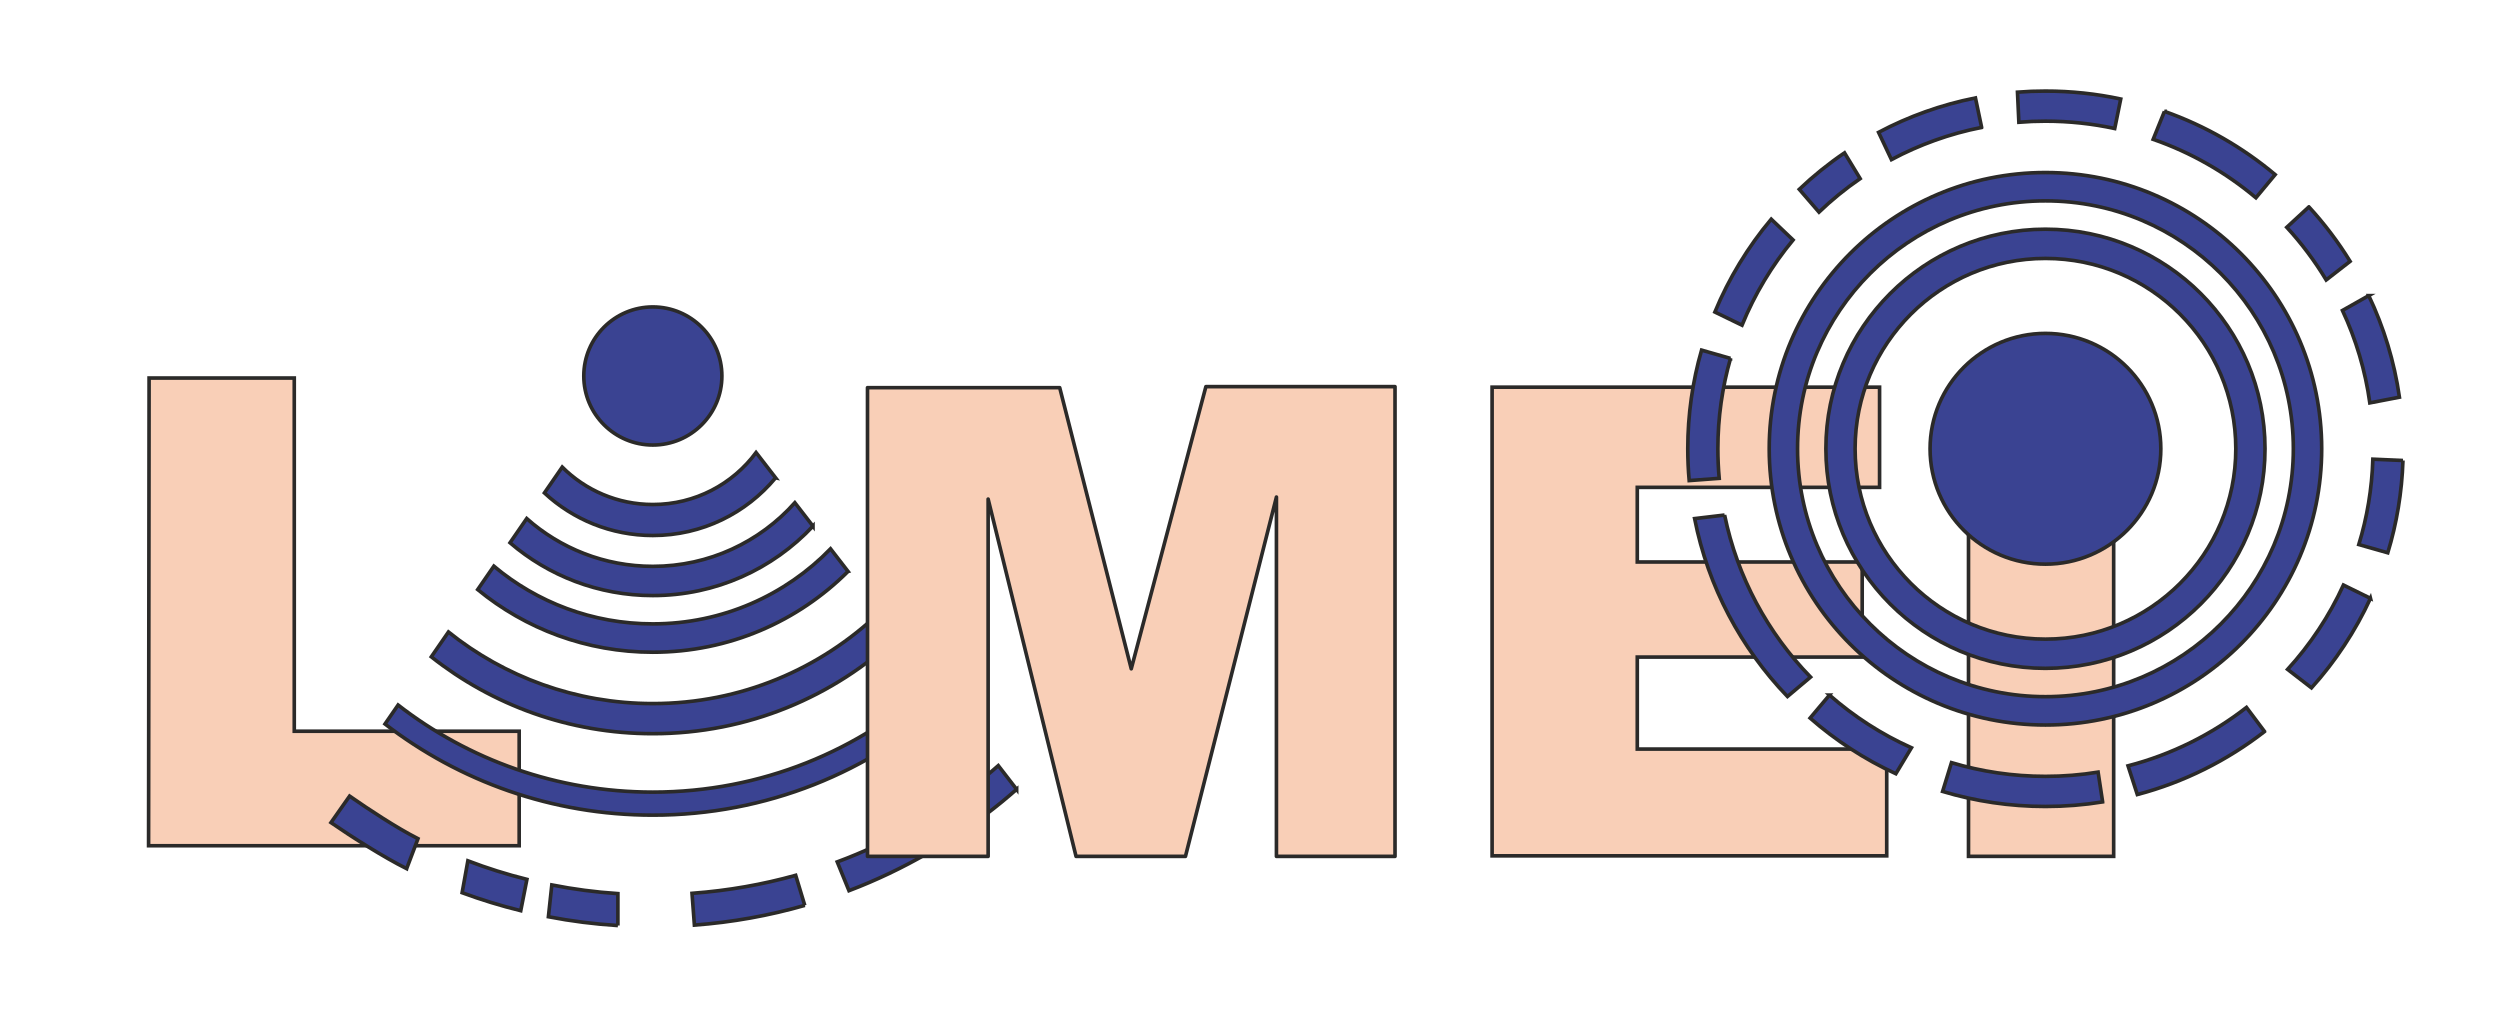 <?xml version="1.0" encoding="UTF-8"?>
<!DOCTYPE svg PUBLIC "-//W3C//DTD SVG 1.1//EN" "http://www.w3.org/Graphics/SVG/1.1/DTD/svg11.dtd">
<!-- Creator: CorelDRAW -->
<svg xmlns="http://www.w3.org/2000/svg" xml:space="preserve" width="137.4mm" height="56.7mm" style="shape-rendering:geometricPrecision; text-rendering:geometricPrecision; image-rendering:optimizeQuality; fill-rule:evenodd; clip-rule:evenodd"
viewBox="0 0 137.4 56.7"
 xmlns:xlink="http://www.w3.org/1999/xlink">
 <defs>
  <style type="text/css">
   <![CDATA[
    .str0 {stroke:#2B2A29;stroke-width:0.2}
    .str1 {stroke:#2B2A29;stroke-width:0.2;stroke-linejoin:round}
    .fil1 {fill:#3A4392}
    .fil0 {fill:#F9CFB7}
   ]]>
  </style>
 </defs>
 <g id="Réteg_x0020_1">
  <polygon class="fil0 str0" points="103.694,47.037 82.006,47.037 82.006,21.279 103.301,21.279 103.301,26.785 89.985,26.785 89.985,30.887 102.346,30.887 102.346,36.113 89.985,36.113 89.985,41.169 103.694,41.169 "/>
  <polygon class="fil0 str0" points="116.167,47.065 108.189,47.065 108.189,21.251 116.167,21.251 "/>
  <polygon class="fil0 str0" points="8.166,46.482 8.194,20.776 16.173,20.776 16.173,40.189 28.534,40.189 28.534,46.482 "/>
  <path class="fil1 str0" d="M55.875 43.382c-0.538,0.474 -1.093,0.929 -1.664,1.364l-0.95 -1.353c0.552,-0.418 1.087,-0.857 1.605,-1.314l1.009 1.304zm-4.894 3.514c-1.376,0.794 -2.82,1.484 -4.321,2.056l-0.645 -1.582c1.421,-0.527 2.787,-1.165 4.088,-1.9l0.878 1.427zm-6.75 2.864c-1.949,0.558 -3.978,0.928 -6.067,1.084l-0.131 -1.746 0.053 -0.005c1.944,-0.145 3.831,-0.48 5.645,-0.985l0.499 1.652zm-10.272 1.109c-1.297,-0.081 -2.571,-0.244 -3.819,-0.484l0.188 -1.748c1.185,0.234 2.397,0.395 3.631,0.477l0 1.755zm-5.339 -0.817c-1.099,-0.271 -2.174,-0.601 -3.222,-0.988l0.316 -1.753c1.053,0.402 2.136,0.744 3.245,1.02l-0.339 1.721zm-6.271 -2.31c-1.261,-0.631 -3.006,-1.737 -4.159,-2.532l1.024 -1.456c1.064,0.74 2.595,1.749 3.758,2.34l-0.623 1.647z"/>
  <path class="fil1 str0" d="M52.115 38.523c-4.287,3.9 -9.983,6.277 -16.235,6.277 -5.542,0 -10.647,-1.869 -14.721,-5.009l0.72 -1.043c3.869,3.001 8.726,4.787 14.002,4.787 5.96,0 11.387,-2.281 15.458,-6.016l0.777 1.005z"/>
  <path class="fil1 str0" d="M49.364 34.968c-3.52,3.32 -8.264,5.355 -13.485,5.355 -4.598,0 -8.827,-1.579 -12.175,-4.224l0.942 -1.365c3.079,2.462 6.984,3.935 11.233,3.935 4.839,0 9.232,-1.91 12.467,-5.016l1.018 1.315z"/>
  <path class="fil1 str0" d="M46.608 31.406c-2.747,2.744 -6.54,4.44 -10.729,4.44 -3.654,0 -7.006,-1.292 -9.625,-3.442l0.888 -1.287c2.365,1.98 5.412,3.172 8.738,3.172 3.83,0 7.291,-1.581 9.767,-4.126l0.962 1.243z"/>
  <path class="fil1 str0" d="M44.682 28.918c-2.202,2.347 -5.331,3.814 -8.803,3.814 -2.998,0 -5.739,-1.093 -7.849,-2.902l0.918 -1.33c1.846,1.634 4.272,2.627 6.931,2.627 3.103,0 5.89,-1.351 7.806,-3.497l0.997 1.289z"/>
  <path class="fil1 str0" d="M42.627 26.261c-1.608,1.937 -4.033,3.17 -6.747,3.17 -2.302,0 -4.396,-0.888 -5.96,-2.339l0.98 -1.42c1.277,1.27 3.037,2.056 4.981,2.056 2.324,0 4.386,-1.123 5.673,-2.855l1.074 1.388z"/>
  <polygon class="fil0 str1" points="54.308,47.067 47.678,47.067 47.678,21.306 58.241,21.306 62.174,36.757 66.276,21.25 76.67,21.25 76.67,47.067 70.153,47.067 70.153,27.318 65.152,47.067 59.14,47.067 54.308,27.43 "/>
  <path class="fil1 str0" d="M35.88 16.869c2.096,0 3.795,1.699 3.795,3.795 0,2.096 -1.699,3.795 -3.795,3.795 -2.096,0 -3.795,-1.699 -3.795,-3.795 0,-2.096 1.699,-3.795 3.795,-3.795z"/>
  <path class="fil1 str0" d="M112.418 5.006c1.419,0 2.803,0.15 4.137,0.436l-0.33 1.621c-1.227,-0.264 -2.501,-0.404 -3.808,-0.404 -0.492,0 -0.979,0.02 -1.461,0.059l-0.076 -1.654c0.507,-0.039 1.02,-0.059 1.537,-0.059zm6.54 1.115c2.243,0.791 4.298,1.978 6.084,3.476l-1.057 1.272c-1.655,-1.39 -3.564,-2.487 -5.647,-3.212l0.62 -1.536zm-10.048 0.881c-1.758,0.347 -3.423,0.951 -4.957,1.769l-0.707 -1.498c1.65,-0.872 3.438,-1.516 5.324,-1.891l0.34 1.619zm-6.676 2.815c-0.804,0.552 -1.561,1.169 -2.263,1.841l-1.083 -1.254c0.772,-0.733 1.603,-1.403 2.486,-2.004l0.86 1.417zm-3.687 3.371c-1.159,1.399 -2.111,2.977 -2.807,4.685l-1.491 -0.724c0.772,-1.863 1.821,-3.581 3.097,-5.104l1.201 1.143zm-3.438 6.508c-0.452,1.578 -0.695,3.245 -0.695,4.969 0,0.547 0.025,1.089 0.073,1.624l-1.65 0.124c-0.051,-0.576 -0.077,-1.158 -0.077,-1.747 0,-1.881 0.264,-3.701 0.758,-5.423l1.591 0.455zm-0.326 8.61c0.703,3.424 2.378,6.492 4.724,8.906l-1.268 1.068c-2.55,-2.655 -4.362,-6.024 -5.104,-9.778l1.648 -0.196zm5.764 9.894c1.34,1.176 2.857,2.157 4.505,2.897l-0.857 1.427c-1.72,-0.793 -3.305,-1.828 -4.713,-3.059l1.066 -1.265zm26.35 -26.83c0.846,0.921 1.606,1.923 2.265,2.993l-1.314 1.022c-0.625,-1.037 -1.352,-2.006 -2.167,-2.893l1.216 -1.122zm3.289 4.876c0.824,1.736 1.402,3.612 1.687,5.583l-1.627 0.313c-0.251,-1.792 -0.766,-3.498 -1.504,-5.08l1.445 -0.816zm1.88 9.062c-0.057,1.759 -0.345,3.46 -0.834,5.073l-1.592 -0.453c0.455,-1.491 0.722,-3.064 0.773,-4.692l1.653 0.072zm-1.785 7.575c-0.832,1.805 -1.929,3.462 -3.242,4.922l-1.312 -1.015c1.248,-1.369 2.287,-2.931 3.068,-4.636l1.486 0.73zm-5.822 7.321c-2.047,1.588 -4.415,2.781 -6.992,3.464l-0.511 -1.577c2.401,-0.624 4.608,-1.731 6.51,-3.211l0.993 1.324zm-8.899 3.869c-1.023,0.165 -2.073,0.25 -3.142,0.25 -1.965,0 -3.862,-0.29 -5.653,-0.826l0.487 -1.582c1.637,0.489 3.37,0.753 5.166,0.753 0.985,0 1.951,-0.079 2.893,-0.231l0.249 1.636z"/>
  <path class="fil1 str0" d="M112.418 9.483c8.384,0 15.182,6.797 15.182,15.182 0,8.385 -6.797,15.182 -15.182,15.182 -8.385,0 -15.182,-6.797 -15.182,-15.182 0,-8.385 6.797,-15.182 15.182,-15.182zm0 1.557c7.525,0 13.624,6.1 13.624,13.625 0,7.525 -6.1,13.624 -13.624,13.624 -7.525,0 -13.625,-6.1 -13.625,-13.624 0,-7.525 6.1,-13.625 13.625,-13.625z"/>
  <path class="fil1 str0" d="M112.418 12.597c6.665,0 12.067,5.403 12.067,12.068 0,6.665 -5.403,12.067 -12.067,12.067 -6.665,0 -12.068,-5.403 -12.068,-12.067 0,-6.665 5.403,-12.068 12.068,-12.068zm0 1.606c5.778,0 10.462,4.684 10.462,10.462 0,5.778 -4.684,10.462 -10.462,10.462 -5.778,0 -10.462,-4.684 -10.462,-10.462 0,-5.778 4.684,-10.462 10.462,-10.462z"/>
  <circle class="fil1 str0" cx="112.418" cy="24.665" r="6.341"/>
 </g>
</svg>
